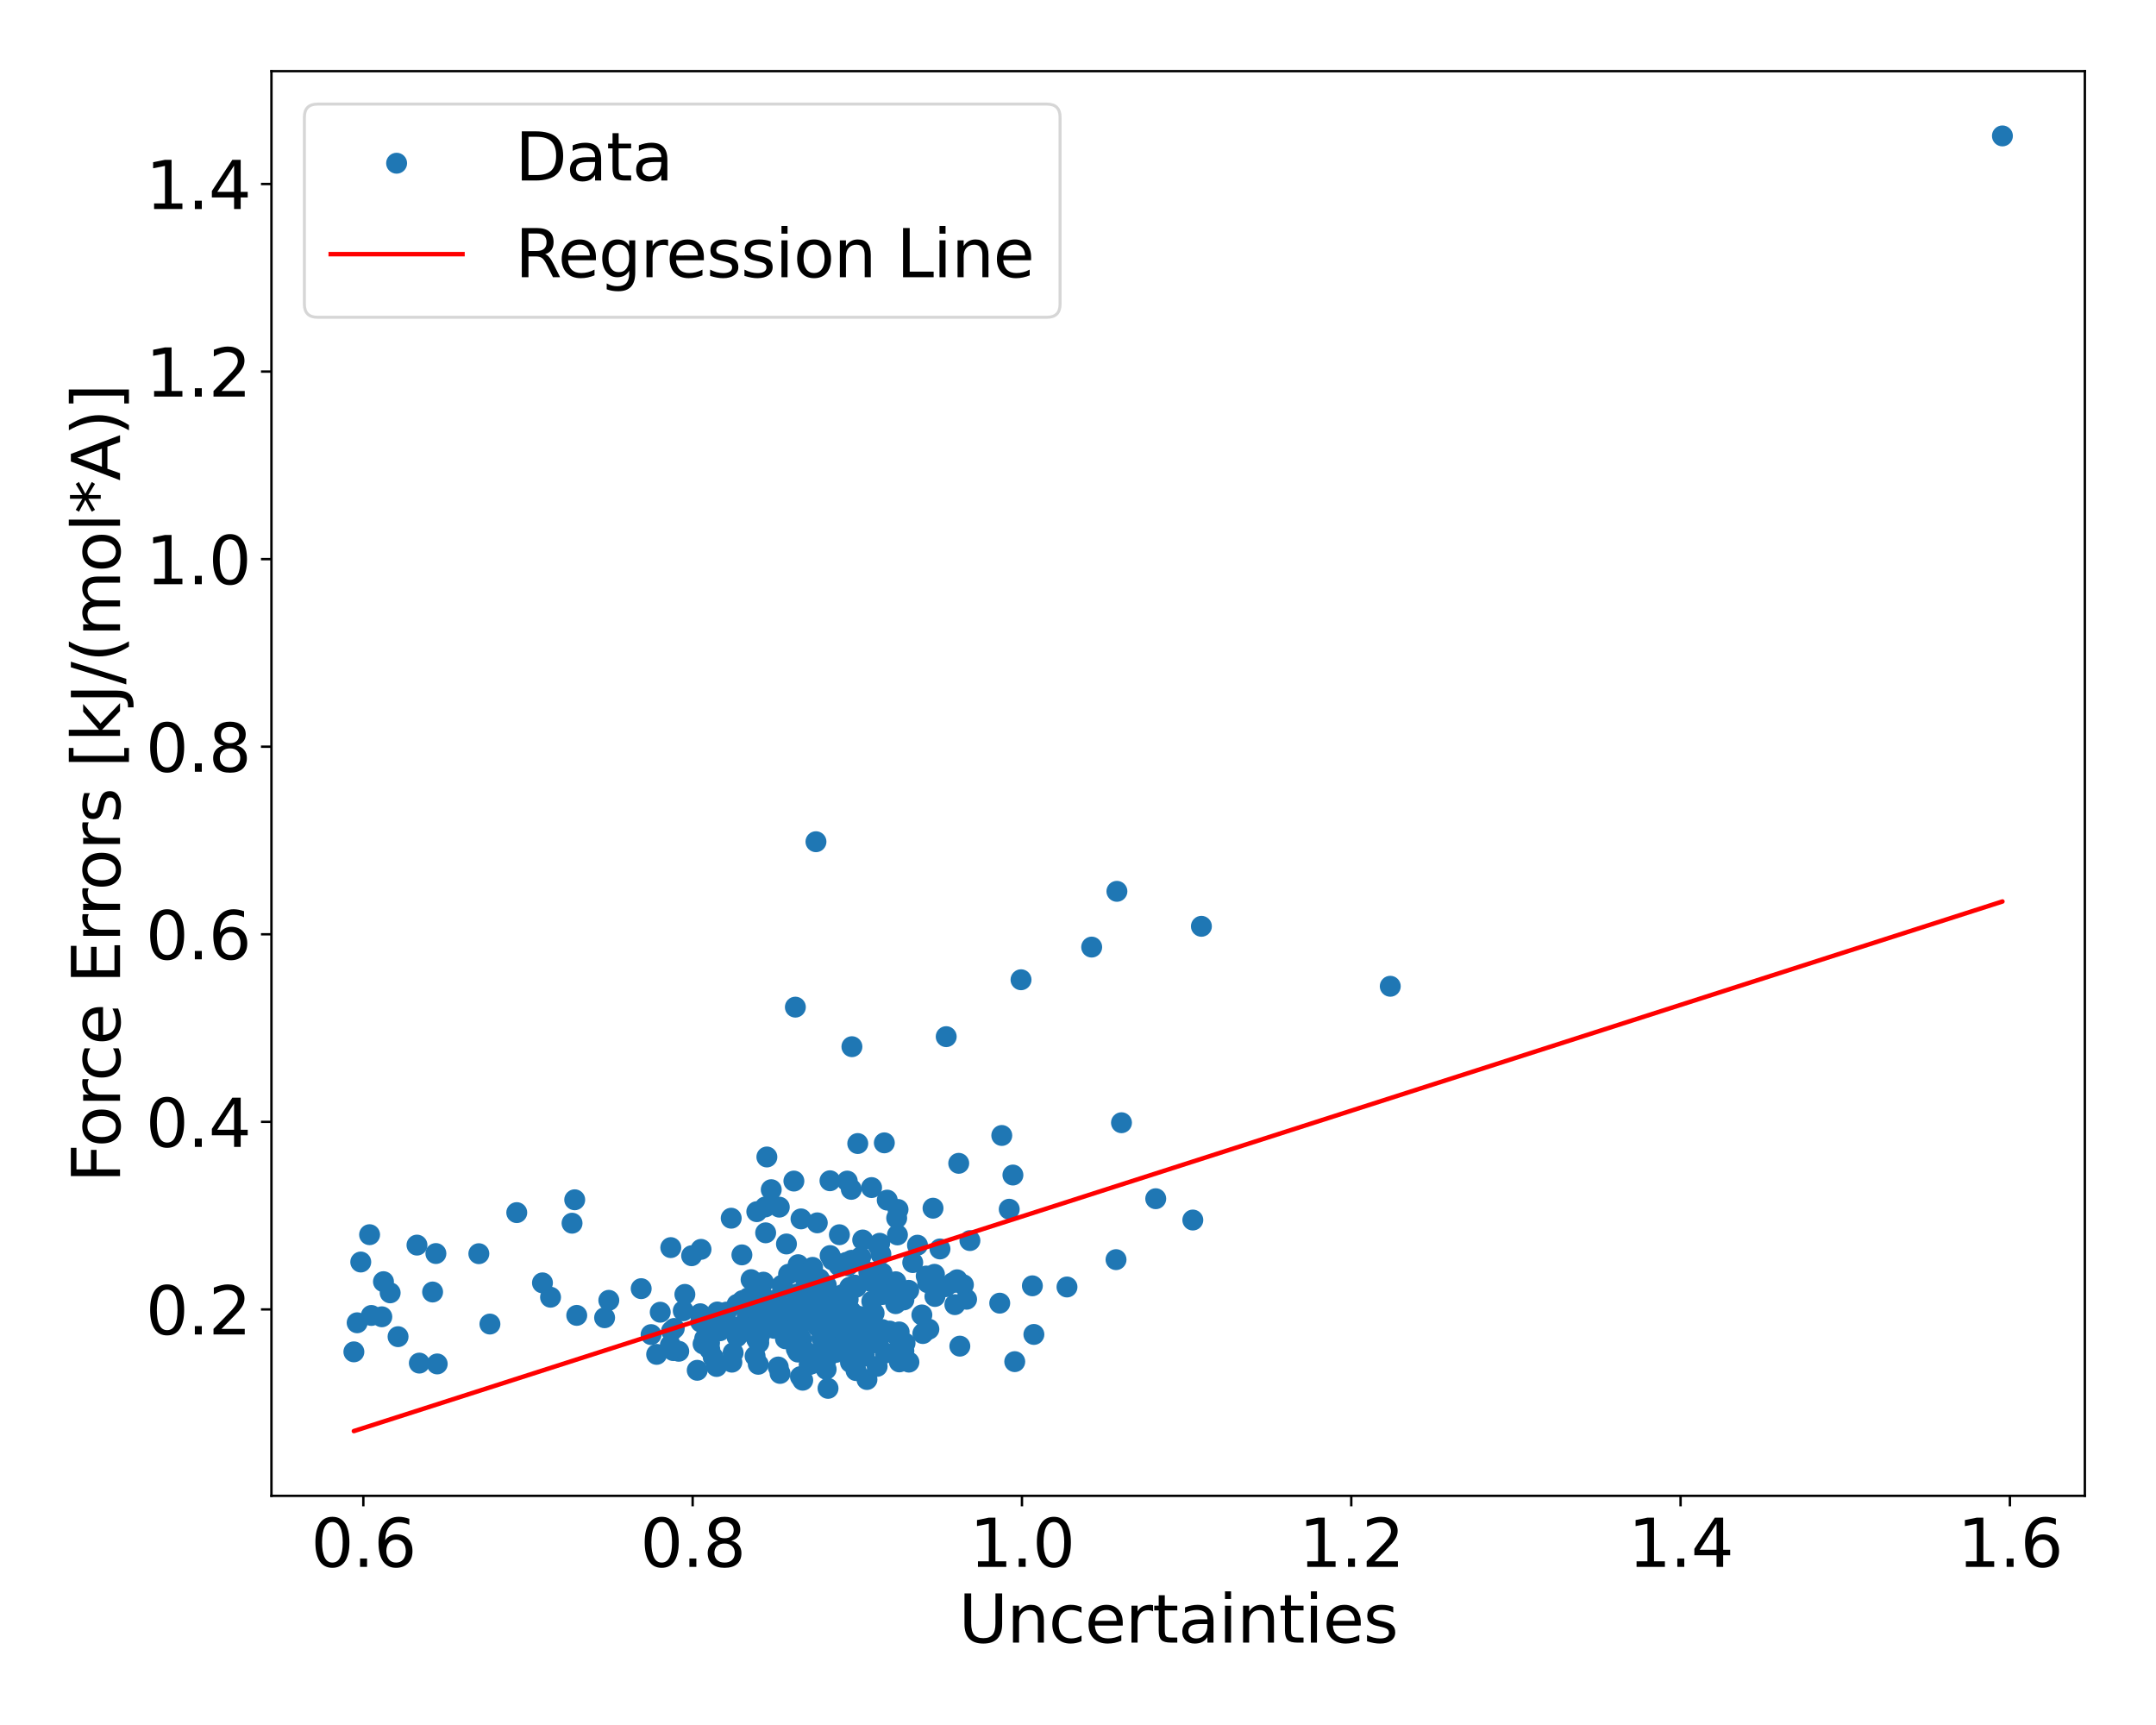 <?xml version="1.0" encoding="utf-8" standalone="no"?>
<!DOCTYPE svg PUBLIC "-//W3C//DTD SVG 1.1//EN"
  "http://www.w3.org/Graphics/SVG/1.1/DTD/svg11.dtd">
<svg xmlns:xlink="http://www.w3.org/1999/xlink" width="720pt" height="576pt" viewBox="0 0 720 576" xmlns="http://www.w3.org/2000/svg" version="1.1">
 <defs>
  <style type="text/css">*{stroke-linejoin: round; stroke-linecap: butt}</style>
 </defs>
 <g id="figure_1">
  <g id="patch_1">
   <path d="M 0 576 
L 720 576 
L 720 0 
L 0 0 
z
" style="fill: #ffffff"/>
  </g>
  <g id="axes_1">
   <g id="patch_2">
    <path d="M 90.65 499.48 
L 696.24 499.48 
L 696.24 23.76 
L 90.65 23.76 
z
" style="fill: #ffffff"/>
   </g>
   <g id="PathCollection_1">
    <defs>
     <path id="m17ce7f1c31" d="M 0 3 
C 0.796 3 1.559 2.684 2.121 2.121 
C 2.684 1.559 3 0.796 3 0 
C 3 -0.796 2.684 -1.559 2.121 -2.121 
C 1.559 -2.684 0.796 -3 0 -3 
C -0.796 -3 -1.559 -2.684 -2.121 -2.121 
C -2.684 -1.559 -3 -0.796 -3 0 
C -3 0.796 -2.684 1.559 -2.121 2.121 
C -1.559 2.684 -0.796 3 0 3 
z
" style="stroke: #1f77b4"/>
    </defs>
    <g clip-path="url(#pd51231983f)">
     <use xlink:href="#m17ce7f1c31" x="275.098" y="453.865" style="fill: #1f77b4; stroke: #1f77b4"/>
     <use xlink:href="#m17ce7f1c31" x="303.536" y="454.828" style="fill: #1f77b4; stroke: #1f77b4"/>
     <use xlink:href="#m17ce7f1c31" x="248.776" y="443.524" style="fill: #1f77b4; stroke: #1f77b4"/>
     <use xlink:href="#m17ce7f1c31" x="276.522" y="463.595" style="fill: #1f77b4; stroke: #1f77b4"/>
     <use xlink:href="#m17ce7f1c31" x="312.216" y="432.908" style="fill: #1f77b4; stroke: #1f77b4"/>
     <use xlink:href="#m17ce7f1c31" x="265.615" y="336.297" style="fill: #1f77b4; stroke: #1f77b4"/>
     <use xlink:href="#m17ce7f1c31" x="280.175" y="445.612" style="fill: #1f77b4; stroke: #1f77b4"/>
     <use xlink:href="#m17ce7f1c31" x="255.926" y="434.609" style="fill: #1f77b4; stroke: #1f77b4"/>
     <use xlink:href="#m17ce7f1c31" x="337.033" y="403.778" style="fill: #1f77b4; stroke: #1f77b4"/>
     <use xlink:href="#m17ce7f1c31" x="309.311" y="426.082" style="fill: #1f77b4; stroke: #1f77b4"/>
     <use xlink:href="#m17ce7f1c31" x="299.901" y="403.854" style="fill: #1f77b4; stroke: #1f77b4"/>
     <use xlink:href="#m17ce7f1c31" x="307.858" y="439.075" style="fill: #1f77b4; stroke: #1f77b4"/>
     <use xlink:href="#m17ce7f1c31" x="274.237" y="452.129" style="fill: #1f77b4; stroke: #1f77b4"/>
     <use xlink:href="#m17ce7f1c31" x="261.229" y="443.591" style="fill: #1f77b4; stroke: #1f77b4"/>
     <use xlink:href="#m17ce7f1c31" x="300.334" y="454.759" style="fill: #1f77b4; stroke: #1f77b4"/>
     <use xlink:href="#m17ce7f1c31" x="277.634" y="434.641" style="fill: #1f77b4; stroke: #1f77b4"/>
     <use xlink:href="#m17ce7f1c31" x="270.305" y="434.083" style="fill: #1f77b4; stroke: #1f77b4"/>
     <use xlink:href="#m17ce7f1c31" x="333.864" y="435.144" style="fill: #1f77b4; stroke: #1f77b4"/>
     <use xlink:href="#m17ce7f1c31" x="263.384" y="443.103" style="fill: #1f77b4; stroke: #1f77b4"/>
     <use xlink:href="#m17ce7f1c31" x="318.136" y="428.315" style="fill: #1f77b4; stroke: #1f77b4"/>
     <use xlink:href="#m17ce7f1c31" x="266.026" y="440.345" style="fill: #1f77b4; stroke: #1f77b4"/>
     <use xlink:href="#m17ce7f1c31" x="256.108" y="434.352" style="fill: #1f77b4; stroke: #1f77b4"/>
     <use xlink:href="#m17ce7f1c31" x="293.781" y="415.14" style="fill: #1f77b4; stroke: #1f77b4"/>
     <use xlink:href="#m17ce7f1c31" x="266.177" y="442.878" style="fill: #1f77b4; stroke: #1f77b4"/>
     <use xlink:href="#m17ce7f1c31" x="268.448" y="426.149" style="fill: #1f77b4; stroke: #1f77b4"/>
     <use xlink:href="#m17ce7f1c31" x="372.995" y="297.628" style="fill: #1f77b4; stroke: #1f77b4"/>
     <use xlink:href="#m17ce7f1c31" x="253.495" y="446.508" style="fill: #1f77b4; stroke: #1f77b4"/>
     <use xlink:href="#m17ce7f1c31" x="267.495" y="407.005" style="fill: #1f77b4; stroke: #1f77b4"/>
     <use xlink:href="#m17ce7f1c31" x="306.395" y="415.783" style="fill: #1f77b4; stroke: #1f77b4"/>
     <use xlink:href="#m17ce7f1c31" x="249.88" y="433.361" style="fill: #1f77b4; stroke: #1f77b4"/>
     <use xlink:href="#m17ce7f1c31" x="284.02" y="454.927" style="fill: #1f77b4; stroke: #1f77b4"/>
     <use xlink:href="#m17ce7f1c31" x="268.075" y="460.876" style="fill: #1f77b4; stroke: #1f77b4"/>
     <use xlink:href="#m17ce7f1c31" x="321.734" y="429.004" style="fill: #1f77b4; stroke: #1f77b4"/>
     <use xlink:href="#m17ce7f1c31" x="247.974" y="434.274" style="fill: #1f77b4; stroke: #1f77b4"/>
     <use xlink:href="#m17ce7f1c31" x="308.904" y="444.519" style="fill: #1f77b4; stroke: #1f77b4"/>
     <use xlink:href="#m17ce7f1c31" x="311.586" y="403.433" style="fill: #1f77b4; stroke: #1f77b4"/>
     <use xlink:href="#m17ce7f1c31" x="278.507" y="446.602" style="fill: #1f77b4; stroke: #1f77b4"/>
     <use xlink:href="#m17ce7f1c31" x="285.999" y="446.117" style="fill: #1f77b4; stroke: #1f77b4"/>
     <use xlink:href="#m17ce7f1c31" x="249.505" y="439.611" style="fill: #1f77b4; stroke: #1f77b4"/>
     <use xlink:href="#m17ce7f1c31" x="274.162" y="435.245" style="fill: #1f77b4; stroke: #1f77b4"/>
     <use xlink:href="#m17ce7f1c31" x="253.924" y="437.296" style="fill: #1f77b4; stroke: #1f77b4"/>
     <use xlink:href="#m17ce7f1c31" x="268.448" y="425.649" style="fill: #1f77b4; stroke: #1f77b4"/>
     <use xlink:href="#m17ce7f1c31" x="298.338" y="430.758" style="fill: #1f77b4; stroke: #1f77b4"/>
     <use xlink:href="#m17ce7f1c31" x="234.106" y="417.176" style="fill: #1f77b4; stroke: #1f77b4"/>
     <use xlink:href="#m17ce7f1c31" x="249.587" y="434.259" style="fill: #1f77b4; stroke: #1f77b4"/>
     <use xlink:href="#m17ce7f1c31" x="232.842" y="457.558" style="fill: #1f77b4; stroke: #1f77b4"/>
     <use xlink:href="#m17ce7f1c31" x="246.145" y="435.545" style="fill: #1f77b4; stroke: #1f77b4"/>
     <use xlink:href="#m17ce7f1c31" x="296.291" y="400.734" style="fill: #1f77b4; stroke: #1f77b4"/>
     <use xlink:href="#m17ce7f1c31" x="234.005" y="441.45" style="fill: #1f77b4; stroke: #1f77b4"/>
     <use xlink:href="#m17ce7f1c31" x="266.45" y="451.469" style="fill: #1f77b4; stroke: #1f77b4"/>
     <use xlink:href="#m17ce7f1c31" x="290.074" y="444.657" style="fill: #1f77b4; stroke: #1f77b4"/>
     <use xlink:href="#m17ce7f1c31" x="238.191" y="453.233" style="fill: #1f77b4; stroke: #1f77b4"/>
     <use xlink:href="#m17ce7f1c31" x="270.08" y="438.178" style="fill: #1f77b4; stroke: #1f77b4"/>
     <use xlink:href="#m17ce7f1c31" x="275.946" y="429.185" style="fill: #1f77b4; stroke: #1f77b4"/>
     <use xlink:href="#m17ce7f1c31" x="230.969" y="419.306" style="fill: #1f77b4; stroke: #1f77b4"/>
     <use xlink:href="#m17ce7f1c31" x="228.717" y="432.213" style="fill: #1f77b4; stroke: #1f77b4"/>
     <use xlink:href="#m17ce7f1c31" x="284.499" y="349.506" style="fill: #1f77b4; stroke: #1f77b4"/>
     <use xlink:href="#m17ce7f1c31" x="272.938" y="408.323" style="fill: #1f77b4; stroke: #1f77b4"/>
     <use xlink:href="#m17ce7f1c31" x="259.894" y="456.46" style="fill: #1f77b4; stroke: #1f77b4"/>
     <use xlink:href="#m17ce7f1c31" x="287.083" y="449.539" style="fill: #1f77b4; stroke: #1f77b4"/>
     <use xlink:href="#m17ce7f1c31" x="260.246" y="403.081" style="fill: #1f77b4; stroke: #1f77b4"/>
     <use xlink:href="#m17ce7f1c31" x="279.906" y="443.468" style="fill: #1f77b4; stroke: #1f77b4"/>
     <use xlink:href="#m17ce7f1c31" x="309.81" y="428.324" style="fill: #1f77b4; stroke: #1f77b4"/>
     <use xlink:href="#m17ce7f1c31" x="261.128" y="429.137" style="fill: #1f77b4; stroke: #1f77b4"/>
     <use xlink:href="#m17ce7f1c31" x="266.359" y="432.009" style="fill: #1f77b4; stroke: #1f77b4"/>
     <use xlink:href="#m17ce7f1c31" x="263.153" y="441.668" style="fill: #1f77b4; stroke: #1f77b4"/>
     <use xlink:href="#m17ce7f1c31" x="259.188" y="433.934" style="fill: #1f77b4; stroke: #1f77b4"/>
     <use xlink:href="#m17ce7f1c31" x="251.417" y="445.24" style="fill: #1f77b4; stroke: #1f77b4"/>
     <use xlink:href="#m17ce7f1c31" x="283.249" y="433.902" style="fill: #1f77b4; stroke: #1f77b4"/>
     <use xlink:href="#m17ce7f1c31" x="283.759" y="429.846" style="fill: #1f77b4; stroke: #1f77b4"/>
     <use xlink:href="#m17ce7f1c31" x="267.075" y="434.113" style="fill: #1f77b4; stroke: #1f77b4"/>
     <use xlink:href="#m17ce7f1c31" x="299.234" y="451.565" style="fill: #1f77b4; stroke: #1f77b4"/>
     <use xlink:href="#m17ce7f1c31" x="214.128" y="430.299" style="fill: #1f77b4; stroke: #1f77b4"/>
     <use xlink:href="#m17ce7f1c31" x="284.627" y="452.301" style="fill: #1f77b4; stroke: #1f77b4"/>
     <use xlink:href="#m17ce7f1c31" x="295.663" y="451.78" style="fill: #1f77b4; stroke: #1f77b4"/>
     <use xlink:href="#m17ce7f1c31" x="262.314" y="447.041" style="fill: #1f77b4; stroke: #1f77b4"/>
     <use xlink:href="#m17ce7f1c31" x="291.066" y="396.546" style="fill: #1f77b4; stroke: #1f77b4"/>
     <use xlink:href="#m17ce7f1c31" x="289.524" y="460.639" style="fill: #1f77b4; stroke: #1f77b4"/>
     <use xlink:href="#m17ce7f1c31" x="282.107" y="443.581" style="fill: #1f77b4; stroke: #1f77b4"/>
     <use xlink:href="#m17ce7f1c31" x="320.168" y="388.449" style="fill: #1f77b4; stroke: #1f77b4"/>
     <use xlink:href="#m17ce7f1c31" x="345.267" y="445.587" style="fill: #1f77b4; stroke: #1f77b4"/>
     <use xlink:href="#m17ce7f1c31" x="269.298" y="451.454" style="fill: #1f77b4; stroke: #1f77b4"/>
     <use xlink:href="#m17ce7f1c31" x="237.324" y="442.357" style="fill: #1f77b4; stroke: #1f77b4"/>
     <use xlink:href="#m17ce7f1c31" x="240.407" y="444.366" style="fill: #1f77b4; stroke: #1f77b4"/>
     <use xlink:href="#m17ce7f1c31" x="265.119" y="394.374" style="fill: #1f77b4; stroke: #1f77b4"/>
     <use xlink:href="#m17ce7f1c31" x="223.869" y="449.139" style="fill: #1f77b4; stroke: #1f77b4"/>
     <use xlink:href="#m17ce7f1c31" x="299.272" y="429.129" style="fill: #1f77b4; stroke: #1f77b4"/>
     <use xlink:href="#m17ce7f1c31" x="294.165" y="418.767" style="fill: #1f77b4; stroke: #1f77b4"/>
     <use xlink:href="#m17ce7f1c31" x="266.534" y="422.292" style="fill: #1f77b4; stroke: #1f77b4"/>
     <use xlink:href="#m17ce7f1c31" x="239.308" y="456.288" style="fill: #1f77b4; stroke: #1f77b4"/>
     <use xlink:href="#m17ce7f1c31" x="293.231" y="415.839" style="fill: #1f77b4; stroke: #1f77b4"/>
     <use xlink:href="#m17ce7f1c31" x="299.701" y="412.356" style="fill: #1f77b4; stroke: #1f77b4"/>
     <use xlink:href="#m17ce7f1c31" x="244.833" y="451.699" style="fill: #1f77b4; stroke: #1f77b4"/>
     <use xlink:href="#m17ce7f1c31" x="254.941" y="428.13" style="fill: #1f77b4; stroke: #1f77b4"/>
     <use xlink:href="#m17ce7f1c31" x="242.59" y="438.134" style="fill: #1f77b4; stroke: #1f77b4"/>
     <use xlink:href="#m17ce7f1c31" x="286.739" y="447.372" style="fill: #1f77b4; stroke: #1f77b4"/>
     <use xlink:href="#m17ce7f1c31" x="294.572" y="425.096" style="fill: #1f77b4; stroke: #1f77b4"/>
     <use xlink:href="#m17ce7f1c31" x="302.246" y="448.497" style="fill: #1f77b4; stroke: #1f77b4"/>
     <use xlink:href="#m17ce7f1c31" x="244.411" y="454.844" style="fill: #1f77b4; stroke: #1f77b4"/>
     <use xlink:href="#m17ce7f1c31" x="275.266" y="429.709" style="fill: #1f77b4; stroke: #1f77b4"/>
     <use xlink:href="#m17ce7f1c31" x="281.264" y="432.331" style="fill: #1f77b4; stroke: #1f77b4"/>
     <use xlink:href="#m17ce7f1c31" x="263.342" y="425.472" style="fill: #1f77b4; stroke: #1f77b4"/>
     <use xlink:href="#m17ce7f1c31" x="245.371" y="443.166" style="fill: #1f77b4; stroke: #1f77b4"/>
     <use xlink:href="#m17ce7f1c31" x="287.421" y="419.727" style="fill: #1f77b4; stroke: #1f77b4"/>
     <use xlink:href="#m17ce7f1c31" x="284.22" y="437.912" style="fill: #1f77b4; stroke: #1f77b4"/>
     <use xlink:href="#m17ce7f1c31" x="270.583" y="440.893" style="fill: #1f77b4; stroke: #1f77b4"/>
     <use xlink:href="#m17ce7f1c31" x="282.622" y="421.525" style="fill: #1f77b4; stroke: #1f77b4"/>
     <use xlink:href="#m17ce7f1c31" x="253.395" y="448.381" style="fill: #1f77b4; stroke: #1f77b4"/>
     <use xlink:href="#m17ce7f1c31" x="236.963" y="448.408" style="fill: #1f77b4; stroke: #1f77b4"/>
     <use xlink:href="#m17ce7f1c31" x="260.503" y="458.603" style="fill: #1f77b4; stroke: #1f77b4"/>
     <use xlink:href="#m17ce7f1c31" x="258.34" y="439.868" style="fill: #1f77b4; stroke: #1f77b4"/>
     <use xlink:href="#m17ce7f1c31" x="279.151" y="451.577" style="fill: #1f77b4; stroke: #1f77b4"/>
     <use xlink:href="#m17ce7f1c31" x="401.213" y="309.306" style="fill: #1f77b4; stroke: #1f77b4"/>
     <use xlink:href="#m17ce7f1c31" x="254.295" y="444.692" style="fill: #1f77b4; stroke: #1f77b4"/>
     <use xlink:href="#m17ce7f1c31" x="260.373" y="442.728" style="fill: #1f77b4; stroke: #1f77b4"/>
     <use xlink:href="#m17ce7f1c31" x="252.164" y="452.822" style="fill: #1f77b4; stroke: #1f77b4"/>
     <use xlink:href="#m17ce7f1c31" x="299.502" y="446.04" style="fill: #1f77b4; stroke: #1f77b4"/>
     <use xlink:href="#m17ce7f1c31" x="246.109" y="446.373" style="fill: #1f77b4; stroke: #1f77b4"/>
     <use xlink:href="#m17ce7f1c31" x="284.6" y="450.532" style="fill: #1f77b4; stroke: #1f77b4"/>
     <use xlink:href="#m17ce7f1c31" x="235.335" y="446.993" style="fill: #1f77b4; stroke: #1f77b4"/>
     <use xlink:href="#m17ce7f1c31" x="252.718" y="447.253" style="fill: #1f77b4; stroke: #1f77b4"/>
     <use xlink:href="#m17ce7f1c31" x="272.317" y="441.607" style="fill: #1f77b4; stroke: #1f77b4"/>
     <use xlink:href="#m17ce7f1c31" x="220.489" y="438.163" style="fill: #1f77b4; stroke: #1f77b4"/>
     <use xlink:href="#m17ce7f1c31" x="280.148" y="422.619" style="fill: #1f77b4; stroke: #1f77b4"/>
     <use xlink:href="#m17ce7f1c31" x="285.457" y="429.113" style="fill: #1f77b4; stroke: #1f77b4"/>
     <use xlink:href="#m17ce7f1c31" x="281.646" y="440.014" style="fill: #1f77b4; stroke: #1f77b4"/>
     <use xlink:href="#m17ce7f1c31" x="228.178" y="437.689" style="fill: #1f77b4; stroke: #1f77b4"/>
     <use xlink:href="#m17ce7f1c31" x="668.713" y="45.384" style="fill: #1f77b4; stroke: #1f77b4"/>
     <use xlink:href="#m17ce7f1c31" x="286.451" y="381.842" style="fill: #1f77b4; stroke: #1f77b4"/>
     <use xlink:href="#m17ce7f1c31" x="273.631" y="427.031" style="fill: #1f77b4; stroke: #1f77b4"/>
     <use xlink:href="#m17ce7f1c31" x="303.47" y="430.858" style="fill: #1f77b4; stroke: #1f77b4"/>
     <use xlink:href="#m17ce7f1c31" x="217.434" y="445.64" style="fill: #1f77b4; stroke: #1f77b4"/>
     <use xlink:href="#m17ce7f1c31" x="282.937" y="394.379" style="fill: #1f77b4; stroke: #1f77b4"/>
     <use xlink:href="#m17ce7f1c31" x="261.504" y="436.492" style="fill: #1f77b4; stroke: #1f77b4"/>
     <use xlink:href="#m17ce7f1c31" x="315.819" y="429.645" style="fill: #1f77b4; stroke: #1f77b4"/>
     <use xlink:href="#m17ce7f1c31" x="285.897" y="444.442" style="fill: #1f77b4; stroke: #1f77b4"/>
     <use xlink:href="#m17ce7f1c31" x="275.69" y="449.7" style="fill: #1f77b4; stroke: #1f77b4"/>
     <use xlink:href="#m17ce7f1c31" x="256.098" y="386.331" style="fill: #1f77b4; stroke: #1f77b4"/>
     <use xlink:href="#m17ce7f1c31" x="344.765" y="429.351" style="fill: #1f77b4; stroke: #1f77b4"/>
     <use xlink:href="#m17ce7f1c31" x="274.984" y="440.066" style="fill: #1f77b4; stroke: #1f77b4"/>
     <use xlink:href="#m17ce7f1c31" x="277.218" y="419.254" style="fill: #1f77b4; stroke: #1f77b4"/>
     <use xlink:href="#m17ce7f1c31" x="301.848" y="434.056" style="fill: #1f77b4; stroke: #1f77b4"/>
     <use xlink:href="#m17ce7f1c31" x="295.325" y="381.612" style="fill: #1f77b4; stroke: #1f77b4"/>
     <use xlink:href="#m17ce7f1c31" x="334.546" y="379.149" style="fill: #1f77b4; stroke: #1f77b4"/>
     <use xlink:href="#m17ce7f1c31" x="290.142" y="424.776" style="fill: #1f77b4; stroke: #1f77b4"/>
     <use xlink:href="#m17ce7f1c31" x="244.189" y="406.775" style="fill: #1f77b4; stroke: #1f77b4"/>
     <use xlink:href="#m17ce7f1c31" x="239.57" y="438.087" style="fill: #1f77b4; stroke: #1f77b4"/>
     <use xlink:href="#m17ce7f1c31" x="285.955" y="429.803" style="fill: #1f77b4; stroke: #1f77b4"/>
     <use xlink:href="#m17ce7f1c31" x="278.302" y="441.986" style="fill: #1f77b4; stroke: #1f77b4"/>
     <use xlink:href="#m17ce7f1c31" x="464.284" y="329.329" style="fill: #1f77b4; stroke: #1f77b4"/>
     <use xlink:href="#m17ce7f1c31" x="281.05" y="448.449" style="fill: #1f77b4; stroke: #1f77b4"/>
     <use xlink:href="#m17ce7f1c31" x="247.759" y="419.022" style="fill: #1f77b4; stroke: #1f77b4"/>
     <use xlink:href="#m17ce7f1c31" x="304.809" y="421.593" style="fill: #1f77b4; stroke: #1f77b4"/>
     <use xlink:href="#m17ce7f1c31" x="267.184" y="442.083" style="fill: #1f77b4; stroke: #1f77b4"/>
     <use xlink:href="#m17ce7f1c31" x="237.043" y="450.609" style="fill: #1f77b4; stroke: #1f77b4"/>
     <use xlink:href="#m17ce7f1c31" x="315.989" y="346.152" style="fill: #1f77b4; stroke: #1f77b4"/>
     <use xlink:href="#m17ce7f1c31" x="294.651" y="443.952" style="fill: #1f77b4; stroke: #1f77b4"/>
     <use xlink:href="#m17ce7f1c31" x="253.849" y="440.295" style="fill: #1f77b4; stroke: #1f77b4"/>
     <use xlink:href="#m17ce7f1c31" x="283.171" y="422.666" style="fill: #1f77b4; stroke: #1f77b4"/>
     <use xlink:href="#m17ce7f1c31" x="338.266" y="392.359" style="fill: #1f77b4; stroke: #1f77b4"/>
     <use xlink:href="#m17ce7f1c31" x="300.275" y="444.75" style="fill: #1f77b4; stroke: #1f77b4"/>
     <use xlink:href="#m17ce7f1c31" x="274.447" y="446.85" style="fill: #1f77b4; stroke: #1f77b4"/>
     <use xlink:href="#m17ce7f1c31" x="288.464" y="443.332" style="fill: #1f77b4; stroke: #1f77b4"/>
     <use xlink:href="#m17ce7f1c31" x="323.907" y="414.245" style="fill: #1f77b4; stroke: #1f77b4"/>
     <use xlink:href="#m17ce7f1c31" x="266.281" y="432.553" style="fill: #1f77b4; stroke: #1f77b4"/>
     <use xlink:href="#m17ce7f1c31" x="266.874" y="445.854" style="fill: #1f77b4; stroke: #1f77b4"/>
     <use xlink:href="#m17ce7f1c31" x="262.639" y="415.379" style="fill: #1f77b4; stroke: #1f77b4"/>
     <use xlink:href="#m17ce7f1c31" x="299.113" y="435.314" style="fill: #1f77b4; stroke: #1f77b4"/>
     <use xlink:href="#m17ce7f1c31" x="294.668" y="432.254" style="fill: #1f77b4; stroke: #1f77b4"/>
     <use xlink:href="#m17ce7f1c31" x="285.991" y="445.953" style="fill: #1f77b4; stroke: #1f77b4"/>
     <use xlink:href="#m17ce7f1c31" x="287.39" y="439.682" style="fill: #1f77b4; stroke: #1f77b4"/>
     <use xlink:href="#m17ce7f1c31" x="297.11" y="444.466" style="fill: #1f77b4; stroke: #1f77b4"/>
     <use xlink:href="#m17ce7f1c31" x="285.263" y="440.264" style="fill: #1f77b4; stroke: #1f77b4"/>
     <use xlink:href="#m17ce7f1c31" x="270.23" y="455.677" style="fill: #1f77b4; stroke: #1f77b4"/>
     <use xlink:href="#m17ce7f1c31" x="398.344" y="407.385" style="fill: #1f77b4; stroke: #1f77b4"/>
     <use xlink:href="#m17ce7f1c31" x="312.061" y="425.508" style="fill: #1f77b4; stroke: #1f77b4"/>
     <use xlink:href="#m17ce7f1c31" x="249.416" y="435.926" style="fill: #1f77b4; stroke: #1f77b4"/>
     <use xlink:href="#m17ce7f1c31" x="285.876" y="457.66" style="fill: #1f77b4; stroke: #1f77b4"/>
     <use xlink:href="#m17ce7f1c31" x="313.911" y="417.041" style="fill: #1f77b4; stroke: #1f77b4"/>
     <use xlink:href="#m17ce7f1c31" x="260.076" y="440.523" style="fill: #1f77b4; stroke: #1f77b4"/>
     <use xlink:href="#m17ce7f1c31" x="255.69" y="411.657" style="fill: #1f77b4; stroke: #1f77b4"/>
     <use xlink:href="#m17ce7f1c31" x="338.877" y="454.672" style="fill: #1f77b4; stroke: #1f77b4"/>
     <use xlink:href="#m17ce7f1c31" x="319.616" y="427.339" style="fill: #1f77b4; stroke: #1f77b4"/>
     <use xlink:href="#m17ce7f1c31" x="356.322" y="429.742" style="fill: #1f77b4; stroke: #1f77b4"/>
     <use xlink:href="#m17ce7f1c31" x="277.956" y="420.693" style="fill: #1f77b4; stroke: #1f77b4"/>
     <use xlink:href="#m17ce7f1c31" x="267.7" y="447.347" style="fill: #1f77b4; stroke: #1f77b4"/>
     <use xlink:href="#m17ce7f1c31" x="281.441" y="436.364" style="fill: #1f77b4; stroke: #1f77b4"/>
     <use xlink:href="#m17ce7f1c31" x="385.96" y="400.265" style="fill: #1f77b4; stroke: #1f77b4"/>
     <use xlink:href="#m17ce7f1c31" x="234.796" y="448.757" style="fill: #1f77b4; stroke: #1f77b4"/>
     <use xlink:href="#m17ce7f1c31" x="320.539" y="449.496" style="fill: #1f77b4; stroke: #1f77b4"/>
     <use xlink:href="#m17ce7f1c31" x="283.041" y="441.293" style="fill: #1f77b4; stroke: #1f77b4"/>
     <use xlink:href="#m17ce7f1c31" x="277.62" y="445.83" style="fill: #1f77b4; stroke: #1f77b4"/>
     <use xlink:href="#m17ce7f1c31" x="265.717" y="438.68" style="fill: #1f77b4; stroke: #1f77b4"/>
     <use xlink:href="#m17ce7f1c31" x="226.673" y="451.205" style="fill: #1f77b4; stroke: #1f77b4"/>
     <use xlink:href="#m17ce7f1c31" x="290.956" y="427.955" style="fill: #1f77b4; stroke: #1f77b4"/>
     <use xlink:href="#m17ce7f1c31" x="308.183" y="445.287" style="fill: #1f77b4; stroke: #1f77b4"/>
     <use xlink:href="#m17ce7f1c31" x="225.171" y="443.585" style="fill: #1f77b4; stroke: #1f77b4"/>
     <use xlink:href="#m17ce7f1c31" x="271.883" y="428.357" style="fill: #1f77b4; stroke: #1f77b4"/>
     <use xlink:href="#m17ce7f1c31" x="318.882" y="435.639" style="fill: #1f77b4; stroke: #1f77b4"/>
     <use xlink:href="#m17ce7f1c31" x="265.936" y="450.456" style="fill: #1f77b4; stroke: #1f77b4"/>
     <use xlink:href="#m17ce7f1c31" x="275.891" y="457.218" style="fill: #1f77b4; stroke: #1f77b4"/>
     <use xlink:href="#m17ce7f1c31" x="286.629" y="439.558" style="fill: #1f77b4; stroke: #1f77b4"/>
     <use xlink:href="#m17ce7f1c31" x="253.885" y="431.526" style="fill: #1f77b4; stroke: #1f77b4"/>
     <use xlink:href="#m17ce7f1c31" x="288.634" y="452.854" style="fill: #1f77b4; stroke: #1f77b4"/>
     <use xlink:href="#m17ce7f1c31" x="280.32" y="412.294" style="fill: #1f77b4; stroke: #1f77b4"/>
     <use xlink:href="#m17ce7f1c31" x="276.853" y="436.588" style="fill: #1f77b4; stroke: #1f77b4"/>
     <use xlink:href="#m17ce7f1c31" x="250.826" y="427.286" style="fill: #1f77b4; stroke: #1f77b4"/>
     <use xlink:href="#m17ce7f1c31" x="201.91" y="440.006" style="fill: #1f77b4; stroke: #1f77b4"/>
     <use xlink:href="#m17ce7f1c31" x="291.91" y="438.477" style="fill: #1f77b4; stroke: #1f77b4"/>
     <use xlink:href="#m17ce7f1c31" x="224.252" y="444.433" style="fill: #1f77b4; stroke: #1f77b4"/>
     <use xlink:href="#m17ce7f1c31" x="290.94" y="448.591" style="fill: #1f77b4; stroke: #1f77b4"/>
     <use xlink:href="#m17ce7f1c31" x="265.72" y="438.547" style="fill: #1f77b4; stroke: #1f77b4"/>
     <use xlink:href="#m17ce7f1c31" x="293.5" y="447.156" style="fill: #1f77b4; stroke: #1f77b4"/>
     <use xlink:href="#m17ce7f1c31" x="288.102" y="414.043" style="fill: #1f77b4; stroke: #1f77b4"/>
     <use xlink:href="#m17ce7f1c31" x="301.845" y="451.092" style="fill: #1f77b4; stroke: #1f77b4"/>
     <use xlink:href="#m17ce7f1c31" x="293.47" y="427.903" style="fill: #1f77b4; stroke: #1f77b4"/>
     <use xlink:href="#m17ce7f1c31" x="265.141" y="445.455" style="fill: #1f77b4; stroke: #1f77b4"/>
     <use xlink:href="#m17ce7f1c31" x="267.183" y="449.556" style="fill: #1f77b4; stroke: #1f77b4"/>
     <use xlink:href="#m17ce7f1c31" x="275.965" y="448.57" style="fill: #1f77b4; stroke: #1f77b4"/>
     <use xlink:href="#m17ce7f1c31" x="374.522" y="374.894" style="fill: #1f77b4; stroke: #1f77b4"/>
     <use xlink:href="#m17ce7f1c31" x="270.118" y="440.445" style="fill: #1f77b4; stroke: #1f77b4"/>
     <use xlink:href="#m17ce7f1c31" x="261.524" y="430.143" style="fill: #1f77b4; stroke: #1f77b4"/>
     <use xlink:href="#m17ce7f1c31" x="255.576" y="403.015" style="fill: #1f77b4; stroke: #1f77b4"/>
     <use xlink:href="#m17ce7f1c31" x="273.044" y="442.963" style="fill: #1f77b4; stroke: #1f77b4"/>
     <use xlink:href="#m17ce7f1c31" x="284.376" y="420.824" style="fill: #1f77b4; stroke: #1f77b4"/>
     <use xlink:href="#m17ce7f1c31" x="257.56" y="397.25" style="fill: #1f77b4; stroke: #1f77b4"/>
     <use xlink:href="#m17ce7f1c31" x="299.16" y="427.992" style="fill: #1f77b4; stroke: #1f77b4"/>
     <use xlink:href="#m17ce7f1c31" x="253.219" y="455.559" style="fill: #1f77b4; stroke: #1f77b4"/>
     <use xlink:href="#m17ce7f1c31" x="233.847" y="438.674" style="fill: #1f77b4; stroke: #1f77b4"/>
     <use xlink:href="#m17ce7f1c31" x="271.362" y="423.186" style="fill: #1f77b4; stroke: #1f77b4"/>
     <use xlink:href="#m17ce7f1c31" x="258.555" y="443.235" style="fill: #1f77b4; stroke: #1f77b4"/>
     <use xlink:href="#m17ce7f1c31" x="277.173" y="394.269" style="fill: #1f77b4; stroke: #1f77b4"/>
     <use xlink:href="#m17ce7f1c31" x="340.973" y="327.152" style="fill: #1f77b4; stroke: #1f77b4"/>
     <use xlink:href="#m17ce7f1c31" x="284.3" y="397.14" style="fill: #1f77b4; stroke: #1f77b4"/>
     <use xlink:href="#m17ce7f1c31" x="271.047" y="455.384" style="fill: #1f77b4; stroke: #1f77b4"/>
     <use xlink:href="#m17ce7f1c31" x="261.238" y="440.466" style="fill: #1f77b4; stroke: #1f77b4"/>
     <use xlink:href="#m17ce7f1c31" x="252.733" y="404.591" style="fill: #1f77b4; stroke: #1f77b4"/>
     <use xlink:href="#m17ce7f1c31" x="275.976" y="453.775" style="fill: #1f77b4; stroke: #1f77b4"/>
     <use xlink:href="#m17ce7f1c31" x="266.884" y="450.691" style="fill: #1f77b4; stroke: #1f77b4"/>
     <use xlink:href="#m17ce7f1c31" x="292.926" y="456.252" style="fill: #1f77b4; stroke: #1f77b4"/>
     <use xlink:href="#m17ce7f1c31" x="258.508" y="443.544" style="fill: #1f77b4; stroke: #1f77b4"/>
     <use xlink:href="#m17ce7f1c31" x="310.2" y="443.821" style="fill: #1f77b4; stroke: #1f77b4"/>
     <use xlink:href="#m17ce7f1c31" x="224.012" y="416.592" style="fill: #1f77b4; stroke: #1f77b4"/>
     <use xlink:href="#m17ce7f1c31" x="251.373" y="443.16" style="fill: #1f77b4; stroke: #1f77b4"/>
     <use xlink:href="#m17ce7f1c31" x="372.702" y="420.611" style="fill: #1f77b4; stroke: #1f77b4"/>
     <use xlink:href="#m17ce7f1c31" x="261.643" y="444.356" style="fill: #1f77b4; stroke: #1f77b4"/>
     <use xlink:href="#m17ce7f1c31" x="258.105" y="437.06" style="fill: #1f77b4; stroke: #1f77b4"/>
     <use xlink:href="#m17ce7f1c31" x="299.45" y="406.75" style="fill: #1f77b4; stroke: #1f77b4"/>
     <use xlink:href="#m17ce7f1c31" x="224.847" y="450.978" style="fill: #1f77b4; stroke: #1f77b4"/>
     <use xlink:href="#m17ce7f1c31" x="291.143" y="434.519" style="fill: #1f77b4; stroke: #1f77b4"/>
     <use xlink:href="#m17ce7f1c31" x="219.29" y="452.245" style="fill: #1f77b4; stroke: #1f77b4"/>
     <use xlink:href="#m17ce7f1c31" x="255.13" y="433.281" style="fill: #1f77b4; stroke: #1f77b4"/>
     <use xlink:href="#m17ce7f1c31" x="267.309" y="459.677" style="fill: #1f77b4; stroke: #1f77b4"/>
     <use xlink:href="#m17ce7f1c31" x="275.039" y="449.123" style="fill: #1f77b4; stroke: #1f77b4"/>
     <use xlink:href="#m17ce7f1c31" x="272.493" y="281.062" style="fill: #1f77b4; stroke: #1f77b4"/>
     <use xlink:href="#m17ce7f1c31" x="322.797" y="433.833" style="fill: #1f77b4; stroke: #1f77b4"/>
     <use xlink:href="#m17ce7f1c31" x="145.568" y="418.571" style="fill: #1f77b4; stroke: #1f77b4"/>
     <use xlink:href="#m17ce7f1c31" x="159.911" y="418.624" style="fill: #1f77b4; stroke: #1f77b4"/>
     <use xlink:href="#m17ce7f1c31" x="203.313" y="434.194" style="fill: #1f77b4; stroke: #1f77b4"/>
     <use xlink:href="#m17ce7f1c31" x="130.295" y="431.695" style="fill: #1f77b4; stroke: #1f77b4"/>
     <use xlink:href="#m17ce7f1c31" x="146.007" y="455.434" style="fill: #1f77b4; stroke: #1f77b4"/>
     <use xlink:href="#m17ce7f1c31" x="192.604" y="439.224" style="fill: #1f77b4; stroke: #1f77b4"/>
     <use xlink:href="#m17ce7f1c31" x="128.061" y="427.967" style="fill: #1f77b4; stroke: #1f77b4"/>
     <use xlink:href="#m17ce7f1c31" x="140.038" y="455.158" style="fill: #1f77b4; stroke: #1f77b4"/>
     <use xlink:href="#m17ce7f1c31" x="172.573" y="404.909" style="fill: #1f77b4; stroke: #1f77b4"/>
     <use xlink:href="#m17ce7f1c31" x="183.857" y="433.16" style="fill: #1f77b4; stroke: #1f77b4"/>
     <use xlink:href="#m17ce7f1c31" x="120.477" y="421.404" style="fill: #1f77b4; stroke: #1f77b4"/>
     <use xlink:href="#m17ce7f1c31" x="181.158" y="428.366" style="fill: #1f77b4; stroke: #1f77b4"/>
     <use xlink:href="#m17ce7f1c31" x="139.251" y="415.756" style="fill: #1f77b4; stroke: #1f77b4"/>
     <use xlink:href="#m17ce7f1c31" x="191.037" y="408.443" style="fill: #1f77b4; stroke: #1f77b4"/>
     <use xlink:href="#m17ce7f1c31" x="118.177" y="451.403" style="fill: #1f77b4; stroke: #1f77b4"/>
     <use xlink:href="#m17ce7f1c31" x="123.427" y="412.28" style="fill: #1f77b4; stroke: #1f77b4"/>
     <use xlink:href="#m17ce7f1c31" x="191.927" y="400.621" style="fill: #1f77b4; stroke: #1f77b4"/>
     <use xlink:href="#m17ce7f1c31" x="364.57" y="316.247" style="fill: #1f77b4; stroke: #1f77b4"/>
     <use xlink:href="#m17ce7f1c31" x="132.933" y="446.334" style="fill: #1f77b4; stroke: #1f77b4"/>
     <use xlink:href="#m17ce7f1c31" x="124.012" y="439.249" style="fill: #1f77b4; stroke: #1f77b4"/>
     <use xlink:href="#m17ce7f1c31" x="119.276" y="441.695" style="fill: #1f77b4; stroke: #1f77b4"/>
     <use xlink:href="#m17ce7f1c31" x="144.47" y="431.417" style="fill: #1f77b4; stroke: #1f77b4"/>
     <use xlink:href="#m17ce7f1c31" x="163.61" y="442.12" style="fill: #1f77b4; stroke: #1f77b4"/>
     <use xlink:href="#m17ce7f1c31" x="127.508" y="439.694" style="fill: #1f77b4; stroke: #1f77b4"/>
    </g>
   </g>
   <g id="matplotlib.axis_1">
    <g id="xtick_1">
     <g id="line2d_1">
      <defs>
       <path id="mc1e4ba37a2" d="M 0 0 
L 0 3.5 
" style="stroke: #000000; stroke-width: 0.8"/>
      </defs>
      <g>
       <use xlink:href="#mc1e4ba37a2" x="121.337" y="499.48" style="stroke: #000000; stroke-width: 0.8"/>
      </g>
     </g>
     <g id="text_1">
      <!-- 0.6 -->
      <g transform="translate(103.844 523.197) scale(0.22 -0.22)">
       <defs>
        <path id="DejaVuSans-30" d="M 2034 4250 
Q 1547 4250 1301 3770 
Q 1056 3291 1056 2328 
Q 1056 1369 1301 889 
Q 1547 409 2034 409 
Q 2525 409 2770 889 
Q 3016 1369 3016 2328 
Q 3016 3291 2770 3770 
Q 2525 4250 2034 4250 
z
M 2034 4750 
Q 2819 4750 3233 4129 
Q 3647 3509 3647 2328 
Q 3647 1150 3233 529 
Q 2819 -91 2034 -91 
Q 1250 -91 836 529 
Q 422 1150 422 2328 
Q 422 3509 836 4129 
Q 1250 4750 2034 4750 
z
" transform="scale(0.016)"/>
        <path id="DejaVuSans-2e" d="M 684 794 
L 1344 794 
L 1344 0 
L 684 0 
L 684 794 
z
" transform="scale(0.016)"/>
        <path id="DejaVuSans-36" d="M 2113 2584 
Q 1688 2584 1439 2293 
Q 1191 2003 1191 1497 
Q 1191 994 1439 701 
Q 1688 409 2113 409 
Q 2538 409 2786 701 
Q 3034 994 3034 1497 
Q 3034 2003 2786 2293 
Q 2538 2584 2113 2584 
z
M 3366 4563 
L 3366 3988 
Q 3128 4100 2886 4159 
Q 2644 4219 2406 4219 
Q 1781 4219 1451 3797 
Q 1122 3375 1075 2522 
Q 1259 2794 1537 2939 
Q 1816 3084 2150 3084 
Q 2853 3084 3261 2657 
Q 3669 2231 3669 1497 
Q 3669 778 3244 343 
Q 2819 -91 2113 -91 
Q 1303 -91 875 529 
Q 447 1150 447 2328 
Q 447 3434 972 4092 
Q 1497 4750 2381 4750 
Q 2619 4750 2861 4703 
Q 3103 4656 3366 4563 
z
" transform="scale(0.016)"/>
       </defs>
       <use xlink:href="#DejaVuSans-30"/>
       <use xlink:href="#DejaVuSans-2e" x="63.623"/>
       <use xlink:href="#DejaVuSans-36" x="95.41"/>
      </g>
     </g>
    </g>
    <g id="xtick_2">
     <g id="line2d_2">
      <g>
       <use xlink:href="#mc1e4ba37a2" x="231.311" y="499.48" style="stroke: #000000; stroke-width: 0.8"/>
      </g>
     </g>
     <g id="text_2">
      <!-- 0.8 -->
      <g transform="translate(213.818 523.197) scale(0.22 -0.22)">
       <defs>
        <path id="DejaVuSans-38" d="M 2034 2216 
Q 1584 2216 1326 1975 
Q 1069 1734 1069 1313 
Q 1069 891 1326 650 
Q 1584 409 2034 409 
Q 2484 409 2743 651 
Q 3003 894 3003 1313 
Q 3003 1734 2745 1975 
Q 2488 2216 2034 2216 
z
M 1403 2484 
Q 997 2584 770 2862 
Q 544 3141 544 3541 
Q 544 4100 942 4425 
Q 1341 4750 2034 4750 
Q 2731 4750 3128 4425 
Q 3525 4100 3525 3541 
Q 3525 3141 3298 2862 
Q 3072 2584 2669 2484 
Q 3125 2378 3379 2068 
Q 3634 1759 3634 1313 
Q 3634 634 3220 271 
Q 2806 -91 2034 -91 
Q 1263 -91 848 271 
Q 434 634 434 1313 
Q 434 1759 690 2068 
Q 947 2378 1403 2484 
z
M 1172 3481 
Q 1172 3119 1398 2916 
Q 1625 2713 2034 2713 
Q 2441 2713 2670 2916 
Q 2900 3119 2900 3481 
Q 2900 3844 2670 4047 
Q 2441 4250 2034 4250 
Q 1625 4250 1398 4047 
Q 1172 3844 1172 3481 
z
" transform="scale(0.016)"/>
       </defs>
       <use xlink:href="#DejaVuSans-30"/>
       <use xlink:href="#DejaVuSans-2e" x="63.623"/>
       <use xlink:href="#DejaVuSans-38" x="95.41"/>
      </g>
     </g>
    </g>
    <g id="xtick_3">
     <g id="line2d_3">
      <g>
       <use xlink:href="#mc1e4ba37a2" x="341.285" y="499.48" style="stroke: #000000; stroke-width: 0.8"/>
      </g>
     </g>
     <g id="text_3">
      <!-- 1.0 -->
      <g transform="translate(323.792 523.197) scale(0.22 -0.22)">
       <defs>
        <path id="DejaVuSans-31" d="M 794 531 
L 1825 531 
L 1825 4091 
L 703 3866 
L 703 4441 
L 1819 4666 
L 2450 4666 
L 2450 531 
L 3481 531 
L 3481 0 
L 794 0 
L 794 531 
z
" transform="scale(0.016)"/>
       </defs>
       <use xlink:href="#DejaVuSans-31"/>
       <use xlink:href="#DejaVuSans-2e" x="63.623"/>
       <use xlink:href="#DejaVuSans-30" x="95.41"/>
      </g>
     </g>
    </g>
    <g id="xtick_4">
     <g id="line2d_4">
      <g>
       <use xlink:href="#mc1e4ba37a2" x="451.259" y="499.48" style="stroke: #000000; stroke-width: 0.8"/>
      </g>
     </g>
     <g id="text_4">
      <!-- 1.2 -->
      <g transform="translate(433.766 523.197) scale(0.22 -0.22)">
       <defs>
        <path id="DejaVuSans-32" d="M 1228 531 
L 3431 531 
L 3431 0 
L 469 0 
L 469 531 
Q 828 903 1448 1529 
Q 2069 2156 2228 2338 
Q 2531 2678 2651 2914 
Q 2772 3150 2772 3378 
Q 2772 3750 2511 3984 
Q 2250 4219 1831 4219 
Q 1534 4219 1204 4116 
Q 875 4013 500 3803 
L 500 4441 
Q 881 4594 1212 4672 
Q 1544 4750 1819 4750 
Q 2544 4750 2975 4387 
Q 3406 4025 3406 3419 
Q 3406 3131 3298 2873 
Q 3191 2616 2906 2266 
Q 2828 2175 2409 1742 
Q 1991 1309 1228 531 
z
" transform="scale(0.016)"/>
       </defs>
       <use xlink:href="#DejaVuSans-31"/>
       <use xlink:href="#DejaVuSans-2e" x="63.623"/>
       <use xlink:href="#DejaVuSans-32" x="95.41"/>
      </g>
     </g>
    </g>
    <g id="xtick_5">
     <g id="line2d_5">
      <g>
       <use xlink:href="#mc1e4ba37a2" x="561.233" y="499.48" style="stroke: #000000; stroke-width: 0.8"/>
      </g>
     </g>
     <g id="text_5">
      <!-- 1.4 -->
      <g transform="translate(543.739 523.197) scale(0.22 -0.22)">
       <defs>
        <path id="DejaVuSans-34" d="M 2419 4116 
L 825 1625 
L 2419 1625 
L 2419 4116 
z
M 2253 4666 
L 3047 4666 
L 3047 1625 
L 3713 1625 
L 3713 1100 
L 3047 1100 
L 3047 0 
L 2419 0 
L 2419 1100 
L 313 1100 
L 313 1709 
L 2253 4666 
z
" transform="scale(0.016)"/>
       </defs>
       <use xlink:href="#DejaVuSans-31"/>
       <use xlink:href="#DejaVuSans-2e" x="63.623"/>
       <use xlink:href="#DejaVuSans-34" x="95.41"/>
      </g>
     </g>
    </g>
    <g id="xtick_6">
     <g id="line2d_6">
      <g>
       <use xlink:href="#mc1e4ba37a2" x="671.207" y="499.48" style="stroke: #000000; stroke-width: 0.8"/>
      </g>
     </g>
     <g id="text_6">
      <!-- 1.6 -->
      <g transform="translate(653.713 523.197) scale(0.22 -0.22)">
       <use xlink:href="#DejaVuSans-31"/>
       <use xlink:href="#DejaVuSans-2e" x="63.623"/>
       <use xlink:href="#DejaVuSans-36" x="95.41"/>
      </g>
     </g>
    </g>
    <g id="text_7">
     <!-- Uncertainties -->
     <g transform="translate(320.137 548.488) scale(0.22 -0.22)">
      <defs>
       <path id="DejaVuSans-55" d="M 556 4666 
L 1191 4666 
L 1191 1831 
Q 1191 1081 1462 751 
Q 1734 422 2344 422 
Q 2950 422 3222 751 
Q 3494 1081 3494 1831 
L 3494 4666 
L 4128 4666 
L 4128 1753 
Q 4128 841 3676 375 
Q 3225 -91 2344 -91 
Q 1459 -91 1007 375 
Q 556 841 556 1753 
L 556 4666 
z
" transform="scale(0.016)"/>
       <path id="DejaVuSans-6e" d="M 3513 2113 
L 3513 0 
L 2938 0 
L 2938 2094 
Q 2938 2591 2744 2837 
Q 2550 3084 2163 3084 
Q 1697 3084 1428 2787 
Q 1159 2491 1159 1978 
L 1159 0 
L 581 0 
L 581 3500 
L 1159 3500 
L 1159 2956 
Q 1366 3272 1645 3428 
Q 1925 3584 2291 3584 
Q 2894 3584 3203 3211 
Q 3513 2838 3513 2113 
z
" transform="scale(0.016)"/>
       <path id="DejaVuSans-63" d="M 3122 3366 
L 3122 2828 
Q 2878 2963 2633 3030 
Q 2388 3097 2138 3097 
Q 1578 3097 1268 2742 
Q 959 2388 959 1747 
Q 959 1106 1268 751 
Q 1578 397 2138 397 
Q 2388 397 2633 464 
Q 2878 531 3122 666 
L 3122 134 
Q 2881 22 2623 -34 
Q 2366 -91 2075 -91 
Q 1284 -91 818 406 
Q 353 903 353 1747 
Q 353 2603 823 3093 
Q 1294 3584 2113 3584 
Q 2378 3584 2631 3529 
Q 2884 3475 3122 3366 
z
" transform="scale(0.016)"/>
       <path id="DejaVuSans-65" d="M 3597 1894 
L 3597 1613 
L 953 1613 
Q 991 1019 1311 708 
Q 1631 397 2203 397 
Q 2534 397 2845 478 
Q 3156 559 3463 722 
L 3463 178 
Q 3153 47 2828 -22 
Q 2503 -91 2169 -91 
Q 1331 -91 842 396 
Q 353 884 353 1716 
Q 353 2575 817 3079 
Q 1281 3584 2069 3584 
Q 2775 3584 3186 3129 
Q 3597 2675 3597 1894 
z
M 3022 2063 
Q 3016 2534 2758 2815 
Q 2500 3097 2075 3097 
Q 1594 3097 1305 2825 
Q 1016 2553 972 2059 
L 3022 2063 
z
" transform="scale(0.016)"/>
       <path id="DejaVuSans-72" d="M 2631 2963 
Q 2534 3019 2420 3045 
Q 2306 3072 2169 3072 
Q 1681 3072 1420 2755 
Q 1159 2438 1159 1844 
L 1159 0 
L 581 0 
L 581 3500 
L 1159 3500 
L 1159 2956 
Q 1341 3275 1631 3429 
Q 1922 3584 2338 3584 
Q 2397 3584 2469 3576 
Q 2541 3569 2628 3553 
L 2631 2963 
z
" transform="scale(0.016)"/>
       <path id="DejaVuSans-74" d="M 1172 4494 
L 1172 3500 
L 2356 3500 
L 2356 3053 
L 1172 3053 
L 1172 1153 
Q 1172 725 1289 603 
Q 1406 481 1766 481 
L 2356 481 
L 2356 0 
L 1766 0 
Q 1100 0 847 248 
Q 594 497 594 1153 
L 594 3053 
L 172 3053 
L 172 3500 
L 594 3500 
L 594 4494 
L 1172 4494 
z
" transform="scale(0.016)"/>
       <path id="DejaVuSans-61" d="M 2194 1759 
Q 1497 1759 1228 1600 
Q 959 1441 959 1056 
Q 959 750 1161 570 
Q 1363 391 1709 391 
Q 2188 391 2477 730 
Q 2766 1069 2766 1631 
L 2766 1759 
L 2194 1759 
z
M 3341 1997 
L 3341 0 
L 2766 0 
L 2766 531 
Q 2569 213 2275 61 
Q 1981 -91 1556 -91 
Q 1019 -91 701 211 
Q 384 513 384 1019 
Q 384 1609 779 1909 
Q 1175 2209 1959 2209 
L 2766 2209 
L 2766 2266 
Q 2766 2663 2505 2880 
Q 2244 3097 1772 3097 
Q 1472 3097 1187 3025 
Q 903 2953 641 2809 
L 641 3341 
Q 956 3463 1253 3523 
Q 1550 3584 1831 3584 
Q 2591 3584 2966 3190 
Q 3341 2797 3341 1997 
z
" transform="scale(0.016)"/>
       <path id="DejaVuSans-69" d="M 603 3500 
L 1178 3500 
L 1178 0 
L 603 0 
L 603 3500 
z
M 603 4863 
L 1178 4863 
L 1178 4134 
L 603 4134 
L 603 4863 
z
" transform="scale(0.016)"/>
       <path id="DejaVuSans-73" d="M 2834 3397 
L 2834 2853 
Q 2591 2978 2328 3040 
Q 2066 3103 1784 3103 
Q 1356 3103 1142 2972 
Q 928 2841 928 2578 
Q 928 2378 1081 2264 
Q 1234 2150 1697 2047 
L 1894 2003 
Q 2506 1872 2764 1633 
Q 3022 1394 3022 966 
Q 3022 478 2636 193 
Q 2250 -91 1575 -91 
Q 1294 -91 989 -36 
Q 684 19 347 128 
L 347 722 
Q 666 556 975 473 
Q 1284 391 1588 391 
Q 1994 391 2212 530 
Q 2431 669 2431 922 
Q 2431 1156 2273 1281 
Q 2116 1406 1581 1522 
L 1381 1569 
Q 847 1681 609 1914 
Q 372 2147 372 2553 
Q 372 3047 722 3315 
Q 1072 3584 1716 3584 
Q 2034 3584 2315 3537 
Q 2597 3491 2834 3397 
z
" transform="scale(0.016)"/>
      </defs>
      <use xlink:href="#DejaVuSans-55"/>
      <use xlink:href="#DejaVuSans-6e" x="73.193"/>
      <use xlink:href="#DejaVuSans-63" x="136.572"/>
      <use xlink:href="#DejaVuSans-65" x="191.553"/>
      <use xlink:href="#DejaVuSans-72" x="253.076"/>
      <use xlink:href="#DejaVuSans-74" x="294.189"/>
      <use xlink:href="#DejaVuSans-61" x="333.398"/>
      <use xlink:href="#DejaVuSans-69" x="394.678"/>
      <use xlink:href="#DejaVuSans-6e" x="422.461"/>
      <use xlink:href="#DejaVuSans-74" x="485.84"/>
      <use xlink:href="#DejaVuSans-69" x="525.049"/>
      <use xlink:href="#DejaVuSans-65" x="552.832"/>
      <use xlink:href="#DejaVuSans-73" x="614.355"/>
     </g>
    </g>
   </g>
   <g id="matplotlib.axis_2">
    <g id="ytick_1">
     <g id="line2d_7">
      <defs>
       <path id="m5da457645f" d="M 0 0 
L -3.5 0 
" style="stroke: #000000; stroke-width: 0.8"/>
      </defs>
      <g>
       <use xlink:href="#m5da457645f" x="90.65" y="437.234" style="stroke: #000000; stroke-width: 0.8"/>
      </g>
     </g>
     <g id="text_8">
      <!-- 0.2 -->
      <g transform="translate(48.663 445.592) scale(0.22 -0.22)">
       <use xlink:href="#DejaVuSans-30"/>
       <use xlink:href="#DejaVuSans-2e" x="63.623"/>
       <use xlink:href="#DejaVuSans-32" x="95.41"/>
      </g>
     </g>
    </g>
    <g id="ytick_2">
     <g id="line2d_8">
      <g>
       <use xlink:href="#m5da457645f" x="90.65" y="374.602" style="stroke: #000000; stroke-width: 0.8"/>
      </g>
     </g>
     <g id="text_9">
      <!-- 0.4 -->
      <g transform="translate(48.663 382.96) scale(0.22 -0.22)">
       <use xlink:href="#DejaVuSans-30"/>
       <use xlink:href="#DejaVuSans-2e" x="63.623"/>
       <use xlink:href="#DejaVuSans-34" x="95.41"/>
      </g>
     </g>
    </g>
    <g id="ytick_3">
     <g id="line2d_9">
      <g>
       <use xlink:href="#m5da457645f" x="90.65" y="311.97" style="stroke: #000000; stroke-width: 0.8"/>
      </g>
     </g>
     <g id="text_10">
      <!-- 0.6 -->
      <g transform="translate(48.663 320.328) scale(0.22 -0.22)">
       <use xlink:href="#DejaVuSans-30"/>
       <use xlink:href="#DejaVuSans-2e" x="63.623"/>
       <use xlink:href="#DejaVuSans-36" x="95.41"/>
      </g>
     </g>
    </g>
    <g id="ytick_4">
     <g id="line2d_10">
      <g>
       <use xlink:href="#m5da457645f" x="90.65" y="249.337" style="stroke: #000000; stroke-width: 0.8"/>
      </g>
     </g>
     <g id="text_11">
      <!-- 0.8 -->
      <g transform="translate(48.663 257.696) scale(0.22 -0.22)">
       <use xlink:href="#DejaVuSans-30"/>
       <use xlink:href="#DejaVuSans-2e" x="63.623"/>
       <use xlink:href="#DejaVuSans-38" x="95.41"/>
      </g>
     </g>
    </g>
    <g id="ytick_5">
     <g id="line2d_11">
      <g>
       <use xlink:href="#m5da457645f" x="90.65" y="186.705" style="stroke: #000000; stroke-width: 0.8"/>
      </g>
     </g>
     <g id="text_12">
      <!-- 1.0 -->
      <g transform="translate(48.663 195.063) scale(0.22 -0.22)">
       <use xlink:href="#DejaVuSans-31"/>
       <use xlink:href="#DejaVuSans-2e" x="63.623"/>
       <use xlink:href="#DejaVuSans-30" x="95.41"/>
      </g>
     </g>
    </g>
    <g id="ytick_6">
     <g id="line2d_12">
      <g>
       <use xlink:href="#m5da457645f" x="90.65" y="124.073" style="stroke: #000000; stroke-width: 0.8"/>
      </g>
     </g>
     <g id="text_13">
      <!-- 1.2 -->
      <g transform="translate(48.663 132.431) scale(0.22 -0.22)">
       <use xlink:href="#DejaVuSans-31"/>
       <use xlink:href="#DejaVuSans-2e" x="63.623"/>
       <use xlink:href="#DejaVuSans-32" x="95.41"/>
      </g>
     </g>
    </g>
    <g id="ytick_7">
     <g id="line2d_13">
      <g>
       <use xlink:href="#m5da457645f" x="90.65" y="61.441" style="stroke: #000000; stroke-width: 0.8"/>
      </g>
     </g>
     <g id="text_14">
      <!-- 1.4 -->
      <g transform="translate(48.663 69.799) scale(0.22 -0.22)">
       <use xlink:href="#DejaVuSans-31"/>
       <use xlink:href="#DejaVuSans-2e" x="63.623"/>
       <use xlink:href="#DejaVuSans-34" x="95.41"/>
      </g>
     </g>
    </g>
    <g id="text_15">
     <!-- Force Errors [kJ/(mol*A)] -->
     <g transform="translate(40.088 394.913) rotate(-90) scale(0.22 -0.22)">
      <defs>
       <path id="DejaVuSans-46" d="M 628 4666 
L 3309 4666 
L 3309 4134 
L 1259 4134 
L 1259 2759 
L 3109 2759 
L 3109 2228 
L 1259 2228 
L 1259 0 
L 628 0 
L 628 4666 
z
" transform="scale(0.016)"/>
       <path id="DejaVuSans-6f" d="M 1959 3097 
Q 1497 3097 1228 2736 
Q 959 2375 959 1747 
Q 959 1119 1226 758 
Q 1494 397 1959 397 
Q 2419 397 2687 759 
Q 2956 1122 2956 1747 
Q 2956 2369 2687 2733 
Q 2419 3097 1959 3097 
z
M 1959 3584 
Q 2709 3584 3137 3096 
Q 3566 2609 3566 1747 
Q 3566 888 3137 398 
Q 2709 -91 1959 -91 
Q 1206 -91 779 398 
Q 353 888 353 1747 
Q 353 2609 779 3096 
Q 1206 3584 1959 3584 
z
" transform="scale(0.016)"/>
       <path id="DejaVuSans-20" transform="scale(0.016)"/>
       <path id="DejaVuSans-45" d="M 628 4666 
L 3578 4666 
L 3578 4134 
L 1259 4134 
L 1259 2753 
L 3481 2753 
L 3481 2222 
L 1259 2222 
L 1259 531 
L 3634 531 
L 3634 0 
L 628 0 
L 628 4666 
z
" transform="scale(0.016)"/>
       <path id="DejaVuSans-5b" d="M 550 4863 
L 1875 4863 
L 1875 4416 
L 1125 4416 
L 1125 -397 
L 1875 -397 
L 1875 -844 
L 550 -844 
L 550 4863 
z
" transform="scale(0.016)"/>
       <path id="DejaVuSans-6b" d="M 581 4863 
L 1159 4863 
L 1159 1991 
L 2875 3500 
L 3609 3500 
L 1753 1863 
L 3688 0 
L 2938 0 
L 1159 1709 
L 1159 0 
L 581 0 
L 581 4863 
z
" transform="scale(0.016)"/>
       <path id="DejaVuSans-4a" d="M 628 4666 
L 1259 4666 
L 1259 325 
Q 1259 -519 939 -900 
Q 619 -1281 -91 -1281 
L -331 -1281 
L -331 -750 
L -134 -750 
Q 284 -750 456 -515 
Q 628 -281 628 325 
L 628 4666 
z
" transform="scale(0.016)"/>
       <path id="DejaVuSans-2f" d="M 1625 4666 
L 2156 4666 
L 531 -594 
L 0 -594 
L 1625 4666 
z
" transform="scale(0.016)"/>
       <path id="DejaVuSans-28" d="M 1984 4856 
Q 1566 4138 1362 3434 
Q 1159 2731 1159 2009 
Q 1159 1288 1364 580 
Q 1569 -128 1984 -844 
L 1484 -844 
Q 1016 -109 783 600 
Q 550 1309 550 2009 
Q 550 2706 781 3412 
Q 1013 4119 1484 4856 
L 1984 4856 
z
" transform="scale(0.016)"/>
       <path id="DejaVuSans-6d" d="M 3328 2828 
Q 3544 3216 3844 3400 
Q 4144 3584 4550 3584 
Q 5097 3584 5394 3201 
Q 5691 2819 5691 2113 
L 5691 0 
L 5113 0 
L 5113 2094 
Q 5113 2597 4934 2840 
Q 4756 3084 4391 3084 
Q 3944 3084 3684 2787 
Q 3425 2491 3425 1978 
L 3425 0 
L 2847 0 
L 2847 2094 
Q 2847 2600 2669 2842 
Q 2491 3084 2119 3084 
Q 1678 3084 1418 2786 
Q 1159 2488 1159 1978 
L 1159 0 
L 581 0 
L 581 3500 
L 1159 3500 
L 1159 2956 
Q 1356 3278 1631 3431 
Q 1906 3584 2284 3584 
Q 2666 3584 2933 3390 
Q 3200 3197 3328 2828 
z
" transform="scale(0.016)"/>
       <path id="DejaVuSans-6c" d="M 603 4863 
L 1178 4863 
L 1178 0 
L 603 0 
L 603 4863 
z
" transform="scale(0.016)"/>
       <path id="DejaVuSans-2a" d="M 3009 3897 
L 1888 3291 
L 3009 2681 
L 2828 2375 
L 1778 3009 
L 1778 1831 
L 1422 1831 
L 1422 3009 
L 372 2375 
L 191 2681 
L 1313 3291 
L 191 3897 
L 372 4206 
L 1422 3572 
L 1422 4750 
L 1778 4750 
L 1778 3572 
L 2828 4206 
L 3009 3897 
z
" transform="scale(0.016)"/>
       <path id="DejaVuSans-41" d="M 2188 4044 
L 1331 1722 
L 3047 1722 
L 2188 4044 
z
M 1831 4666 
L 2547 4666 
L 4325 0 
L 3669 0 
L 3244 1197 
L 1141 1197 
L 716 0 
L 50 0 
L 1831 4666 
z
" transform="scale(0.016)"/>
       <path id="DejaVuSans-29" d="M 513 4856 
L 1013 4856 
Q 1481 4119 1714 3412 
Q 1947 2706 1947 2009 
Q 1947 1309 1714 600 
Q 1481 -109 1013 -844 
L 513 -844 
Q 928 -128 1133 580 
Q 1338 1288 1338 2009 
Q 1338 2731 1133 3434 
Q 928 4138 513 4856 
z
" transform="scale(0.016)"/>
       <path id="DejaVuSans-5d" d="M 1947 4863 
L 1947 -844 
L 622 -844 
L 622 -397 
L 1369 -397 
L 1369 4416 
L 622 4416 
L 622 4863 
L 1947 4863 
z
" transform="scale(0.016)"/>
      </defs>
      <use xlink:href="#DejaVuSans-46"/>
      <use xlink:href="#DejaVuSans-6f" x="53.895"/>
      <use xlink:href="#DejaVuSans-72" x="115.076"/>
      <use xlink:href="#DejaVuSans-63" x="153.939"/>
      <use xlink:href="#DejaVuSans-65" x="208.92"/>
      <use xlink:href="#DejaVuSans-20" x="270.443"/>
      <use xlink:href="#DejaVuSans-45" x="302.23"/>
      <use xlink:href="#DejaVuSans-72" x="365.414"/>
      <use xlink:href="#DejaVuSans-72" x="404.777"/>
      <use xlink:href="#DejaVuSans-6f" x="443.641"/>
      <use xlink:href="#DejaVuSans-72" x="504.822"/>
      <use xlink:href="#DejaVuSans-73" x="545.936"/>
      <use xlink:href="#DejaVuSans-20" x="598.035"/>
      <use xlink:href="#DejaVuSans-5b" x="629.822"/>
      <use xlink:href="#DejaVuSans-6b" x="668.836"/>
      <use xlink:href="#DejaVuSans-4a" x="726.746"/>
      <use xlink:href="#DejaVuSans-2f" x="756.238"/>
      <use xlink:href="#DejaVuSans-28" x="789.93"/>
      <use xlink:href="#DejaVuSans-6d" x="828.943"/>
      <use xlink:href="#DejaVuSans-6f" x="926.355"/>
      <use xlink:href="#DejaVuSans-6c" x="987.537"/>
      <use xlink:href="#DejaVuSans-2a" x="1015.32"/>
      <use xlink:href="#DejaVuSans-41" x="1065.32"/>
      <use xlink:href="#DejaVuSans-29" x="1133.729"/>
      <use xlink:href="#DejaVuSans-5d" x="1172.742"/>
     </g>
    </g>
   </g>
   <g id="line2d_14">
    <path d="M 275.098 427.452 
L 668.713 301.02 
L 118.177 477.856 
L 127.508 474.859 
" clip-path="url(#pd51231983f)" style="fill: none; stroke: #ff0000; stroke-width: 1.5; stroke-linecap: square"/>
   </g>
   <g id="patch_3">
    <path d="M 90.65 499.48 
L 90.65 23.76 
" style="fill: none; stroke: #000000; stroke-width: 0.8; stroke-linejoin: miter; stroke-linecap: square"/>
   </g>
   <g id="patch_4">
    <path d="M 696.24 499.48 
L 696.24 23.76 
" style="fill: none; stroke: #000000; stroke-width: 0.8; stroke-linejoin: miter; stroke-linecap: square"/>
   </g>
   <g id="patch_5">
    <path d="M 90.65 499.48 
L 696.24 499.48 
" style="fill: none; stroke: #000000; stroke-width: 0.8; stroke-linejoin: miter; stroke-linecap: square"/>
   </g>
   <g id="patch_6">
    <path d="M 90.65 23.76 
L 696.24 23.76 
" style="fill: none; stroke: #000000; stroke-width: 0.8; stroke-linejoin: miter; stroke-linecap: square"/>
   </g>
   <g id="legend_1">
    <g id="patch_7">
     <path d="M 106.05 105.944 
L 349.614 105.944 
Q 354.014 105.944 354.014 101.544 
L 354.014 39.16 
Q 354.014 34.76 349.614 34.76 
L 106.05 34.76 
Q 101.65 34.76 101.65 39.16 
L 101.65 101.544 
Q 101.65 105.944 106.05 105.944 
z
" style="fill: #ffffff; opacity: 0.8; stroke: #cccccc; stroke-linejoin: miter"/>
    </g>
    <g id="PathCollection_2">
     <g>
      <use xlink:href="#m17ce7f1c31" x="132.45" y="54.502" style="fill: #1f77b4; stroke: #1f77b4"/>
     </g>
    </g>
    <g id="text_16">
     <!-- Data -->
     <g transform="translate(172.05 60.277) scale(0.22 -0.22)">
      <defs>
       <path id="DejaVuSans-44" d="M 1259 4147 
L 1259 519 
L 2022 519 
Q 2988 519 3436 956 
Q 3884 1394 3884 2338 
Q 3884 3275 3436 3711 
Q 2988 4147 2022 4147 
L 1259 4147 
z
M 628 4666 
L 1925 4666 
Q 3281 4666 3915 4102 
Q 4550 3538 4550 2338 
Q 4550 1131 3912 565 
Q 3275 0 1925 0 
L 628 0 
L 628 4666 
z
" transform="scale(0.016)"/>
      </defs>
      <use xlink:href="#DejaVuSans-44"/>
      <use xlink:href="#DejaVuSans-61" x="77.002"/>
      <use xlink:href="#DejaVuSans-74" x="138.281"/>
      <use xlink:href="#DejaVuSans-61" x="177.49"/>
     </g>
    </g>
    <g id="line2d_15">
     <path d="M 110.45 84.868 
L 132.45 84.868 
L 154.45 84.868 
" style="fill: none; stroke: #ff0000; stroke-width: 1.5; stroke-linecap: square"/>
    </g>
    <g id="text_17">
     <!-- Regression Line -->
     <g transform="translate(172.05 92.568) scale(0.22 -0.22)">
      <defs>
       <path id="DejaVuSans-52" d="M 2841 2188 
Q 3044 2119 3236 1894 
Q 3428 1669 3622 1275 
L 4263 0 
L 3584 0 
L 2988 1197 
Q 2756 1666 2539 1819 
Q 2322 1972 1947 1972 
L 1259 1972 
L 1259 0 
L 628 0 
L 628 4666 
L 2053 4666 
Q 2853 4666 3247 4331 
Q 3641 3997 3641 3322 
Q 3641 2881 3436 2590 
Q 3231 2300 2841 2188 
z
M 1259 4147 
L 1259 2491 
L 2053 2491 
Q 2509 2491 2742 2702 
Q 2975 2913 2975 3322 
Q 2975 3731 2742 3939 
Q 2509 4147 2053 4147 
L 1259 4147 
z
" transform="scale(0.016)"/>
       <path id="DejaVuSans-67" d="M 2906 1791 
Q 2906 2416 2648 2759 
Q 2391 3103 1925 3103 
Q 1463 3103 1205 2759 
Q 947 2416 947 1791 
Q 947 1169 1205 825 
Q 1463 481 1925 481 
Q 2391 481 2648 825 
Q 2906 1169 2906 1791 
z
M 3481 434 
Q 3481 -459 3084 -895 
Q 2688 -1331 1869 -1331 
Q 1566 -1331 1297 -1286 
Q 1028 -1241 775 -1147 
L 775 -588 
Q 1028 -725 1275 -790 
Q 1522 -856 1778 -856 
Q 2344 -856 2625 -561 
Q 2906 -266 2906 331 
L 2906 616 
Q 2728 306 2450 153 
Q 2172 0 1784 0 
Q 1141 0 747 490 
Q 353 981 353 1791 
Q 353 2603 747 3093 
Q 1141 3584 1784 3584 
Q 2172 3584 2450 3431 
Q 2728 3278 2906 2969 
L 2906 3500 
L 3481 3500 
L 3481 434 
z
" transform="scale(0.016)"/>
       <path id="DejaVuSans-4c" d="M 628 4666 
L 1259 4666 
L 1259 531 
L 3531 531 
L 3531 0 
L 628 0 
L 628 4666 
z
" transform="scale(0.016)"/>
      </defs>
      <use xlink:href="#DejaVuSans-52"/>
      <use xlink:href="#DejaVuSans-65" x="64.982"/>
      <use xlink:href="#DejaVuSans-67" x="126.506"/>
      <use xlink:href="#DejaVuSans-72" x="189.982"/>
      <use xlink:href="#DejaVuSans-65" x="228.846"/>
      <use xlink:href="#DejaVuSans-73" x="290.369"/>
      <use xlink:href="#DejaVuSans-73" x="342.469"/>
      <use xlink:href="#DejaVuSans-69" x="394.568"/>
      <use xlink:href="#DejaVuSans-6f" x="422.352"/>
      <use xlink:href="#DejaVuSans-6e" x="483.533"/>
      <use xlink:href="#DejaVuSans-20" x="546.912"/>
      <use xlink:href="#DejaVuSans-4c" x="578.699"/>
      <use xlink:href="#DejaVuSans-69" x="634.412"/>
      <use xlink:href="#DejaVuSans-6e" x="662.195"/>
      <use xlink:href="#DejaVuSans-65" x="725.574"/>
     </g>
    </g>
   </g>
  </g>
 </g>
 <defs>
  <clipPath id="pd51231983f">
   <rect x="90.65" y="23.76" width="605.59" height="475.72"/>
  </clipPath>
 </defs>
</svg>
